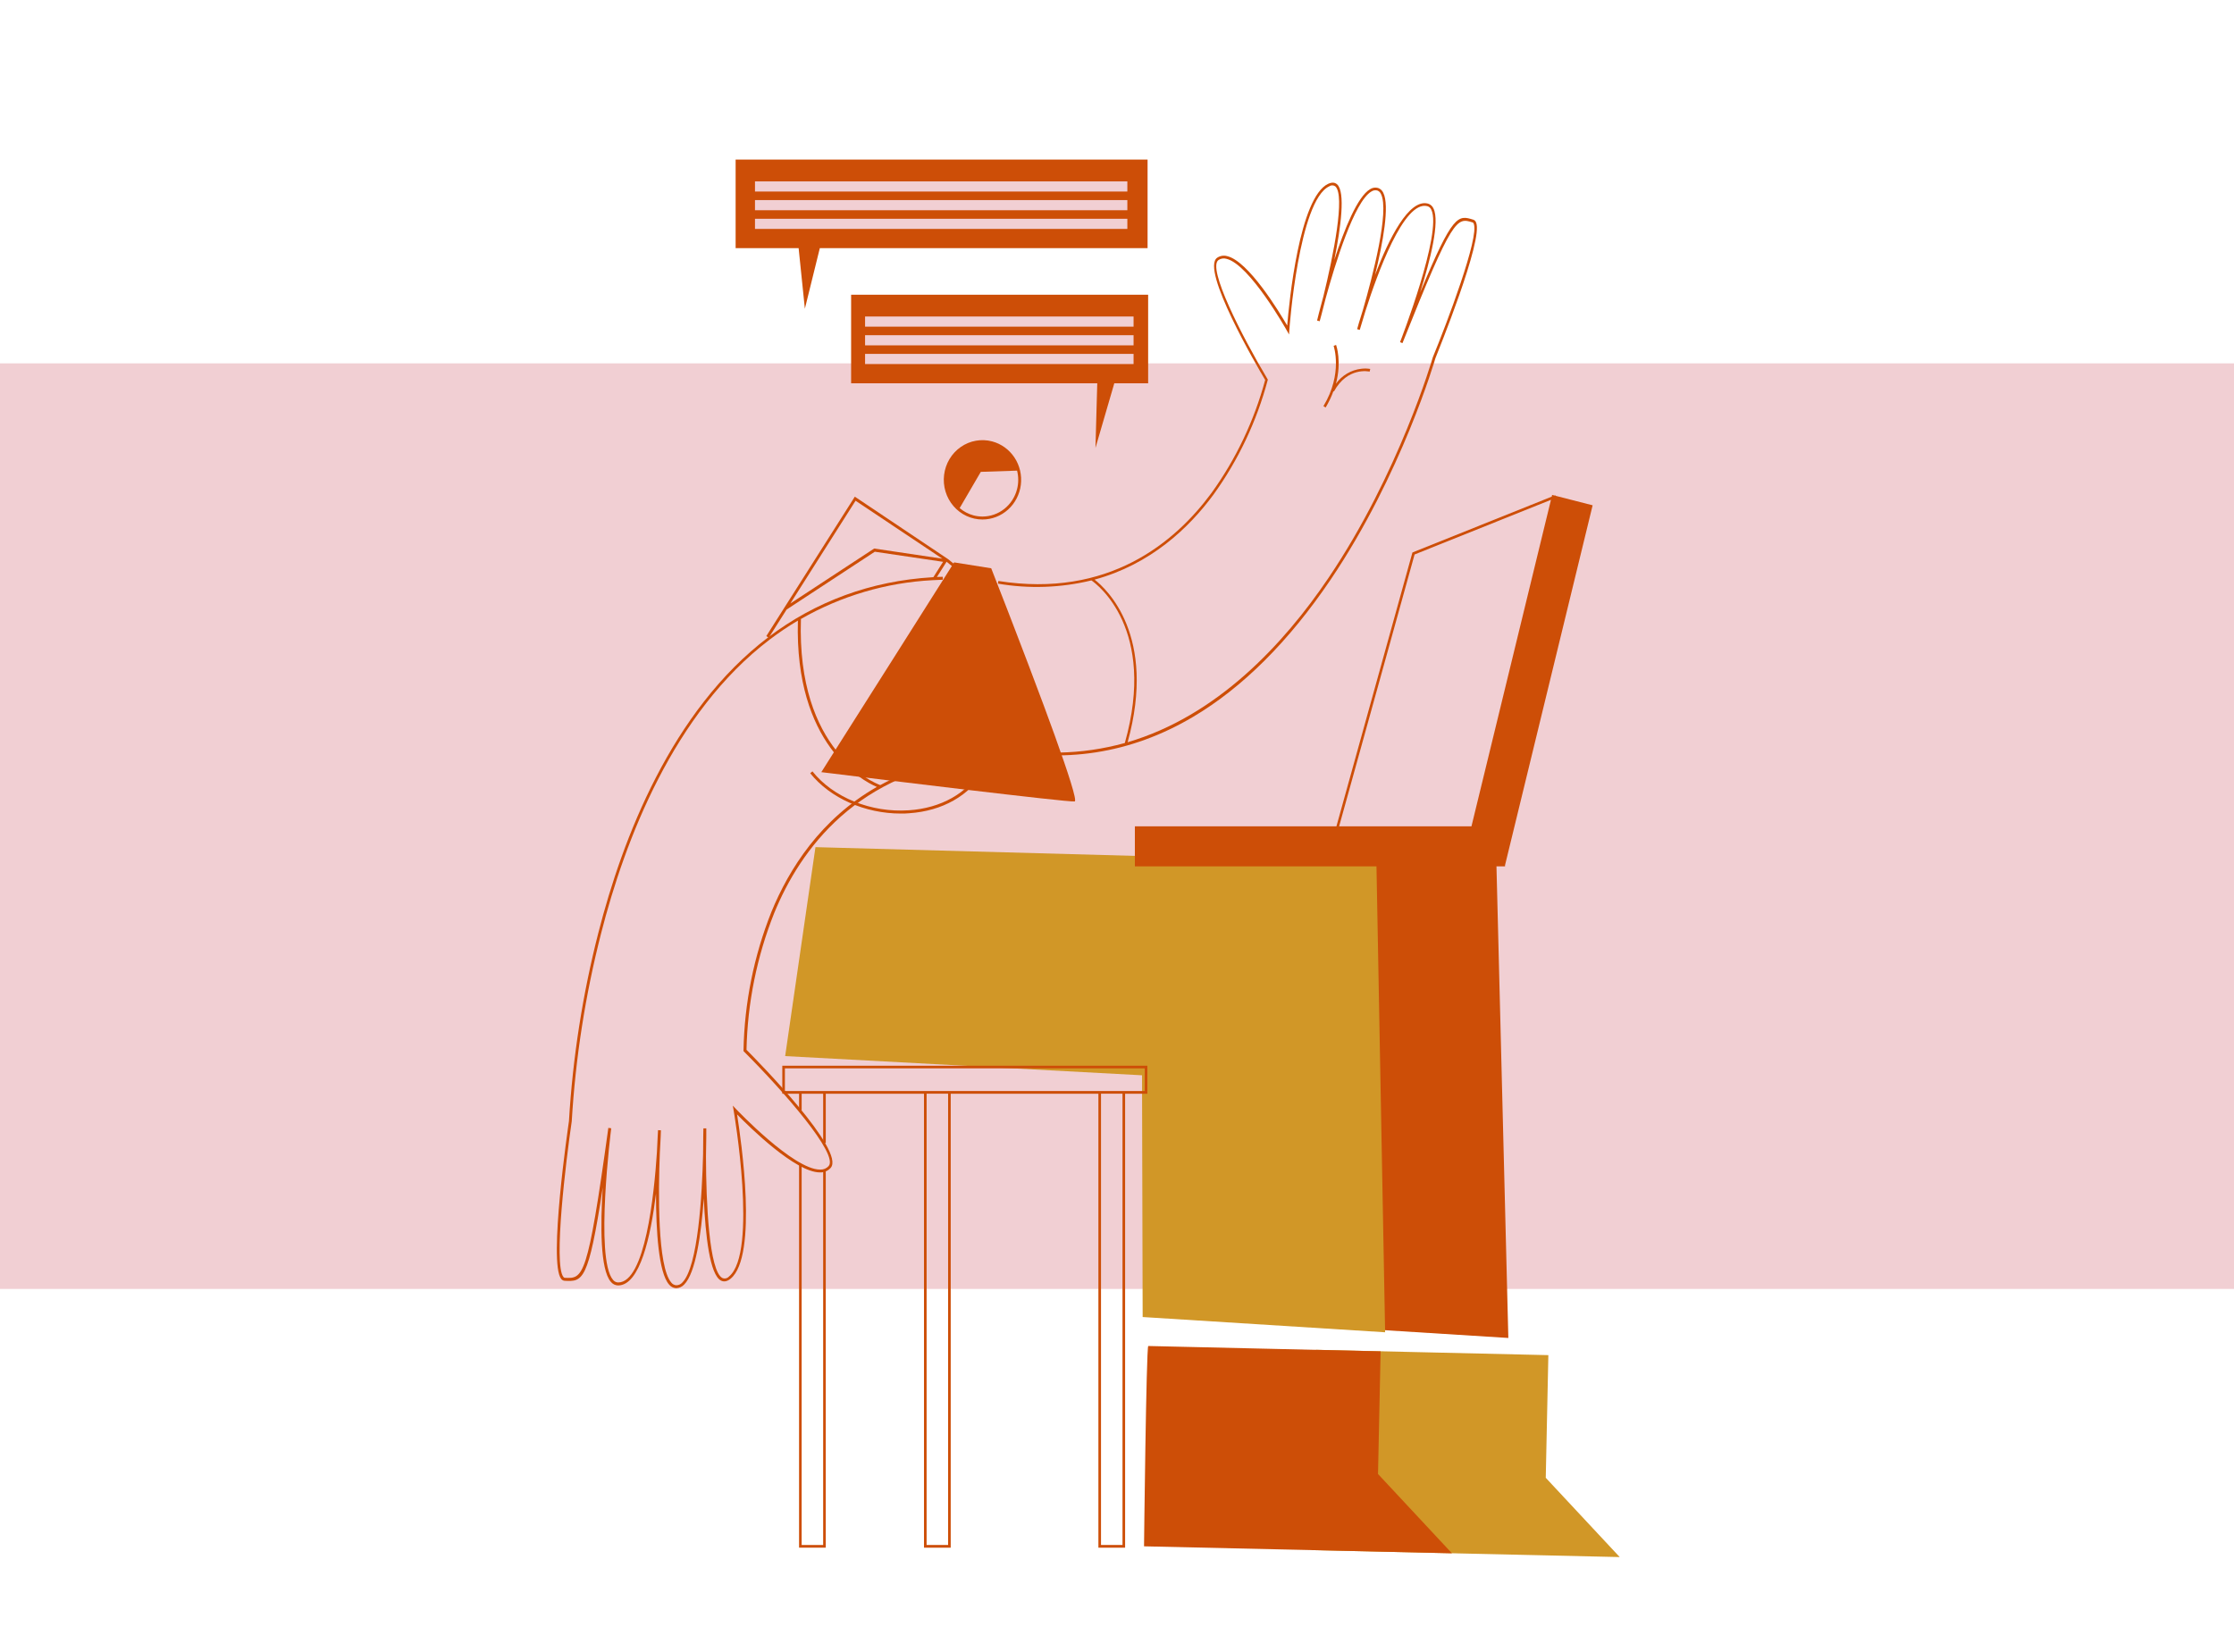 <svg width="584" height="432" viewBox="0 0 584 432" fill="none" xmlns="http://www.w3.org/2000/svg">
<rect width="584" height="242" transform="translate(0 95)" fill="#F1CFD3"/>
<path d="M355.824 96.423C354.522 96.573 353.265 96.998 352.13 97.669C350.996 98.341 350.009 99.245 349.23 100.325C350.782 94.545 349.353 90.412 349.271 90.181L348.631 90.425C348.631 90.495 351.129 97.63 345.964 106.183L346.535 106.553C347.349 105.2 348.033 103.769 348.577 102.28L348.706 102.35C352.258 95.899 357.811 97.114 358.042 97.163L358.199 96.465C357.413 96.329 356.613 96.315 355.824 96.423Z" fill="#CD4E07"/>
<path d="M385.86 58.15C385.803 57.99 385.712 57.844 385.595 57.724C385.477 57.603 385.336 57.51 385.179 57.452C381.158 56.195 379.838 55.783 371.244 76.469C373.918 67.98 376.436 57.947 374.728 54.498C374.591 54.19 374.39 53.916 374.138 53.696C373.886 53.477 373.59 53.317 373.271 53.228C368.29 51.929 363.064 62.422 359.451 71.889C361.533 63.428 363.309 53.737 361.601 50.386C361.47 50.094 361.281 49.834 361.047 49.62C360.813 49.406 360.538 49.244 360.241 49.144C359.891 49.044 359.525 49.021 359.166 49.076C358.807 49.132 358.464 49.264 358.158 49.465C354.879 51.378 351.442 59.881 348.809 67.952C350.537 59.358 351.748 50.156 349.53 48.187C349.346 48.022 349.129 47.898 348.894 47.826C348.659 47.754 348.412 47.734 348.169 47.768C347.844 47.811 347.527 47.906 347.23 48.047C339.677 51.538 336.989 79.115 336.492 85.12C334.329 81.398 326.367 68.294 320.808 66.968C320.367 66.842 319.906 66.814 319.454 66.887C319.002 66.959 318.57 67.129 318.188 67.386C313.765 70.423 328.66 95.85 330.736 99.341C327.868 109.978 323.119 119.984 316.725 128.859C307.158 141.866 289.718 156.423 260.982 151.899L260.88 152.597C268.998 153.988 277.306 153.701 285.315 151.752C286.751 152.736 302.469 164.41 294.045 194.263C282.747 197.396 270.867 197.604 259.471 194.87L259.328 195.568C277.918 199.813 295.59 197.076 311.853 187.449C324.843 179.769 336.955 167.663 347.87 151.515C366.419 124.042 375.163 93.916 375.238 93.651C375.721 92.388 387.895 62.604 385.86 58.15ZM374.557 93.414C374.476 93.714 365.759 123.749 347.264 151.131C335.54 168.487 318.113 187.191 294.78 194.06C302.503 166.134 289.194 153.902 286.138 151.543C300.741 147.57 310.771 138.089 317.235 129.299C323.714 120.312 328.515 110.171 331.396 99.39L331.43 99.25L331.355 99.125C324.55 87.731 315.548 70.039 318.535 67.987C318.839 67.783 319.183 67.649 319.542 67.594C319.902 67.54 320.269 67.567 320.617 67.673C326.68 69.125 336.322 86.286 336.418 86.46L336.976 87.451L337.05 86.314C337.05 85.971 339.534 52.411 347.482 48.718C347.712 48.549 347.988 48.459 348.271 48.459C348.554 48.459 348.83 48.549 349.061 48.718C351.714 51.063 348.564 66.814 345.971 77.398C344.991 80.938 344.386 83.465 344.304 83.807L344.985 83.989C345.08 83.653 345.713 81.357 346.529 78.068C348.999 69.062 354.014 52.69 358.499 50.072C358.725 49.919 358.98 49.816 359.247 49.77C359.514 49.724 359.788 49.737 360.05 49.807C360.261 49.882 360.455 50.002 360.619 50.158C360.783 50.314 360.914 50.504 361.003 50.714C363.275 55.183 358.818 72.26 356.314 80.931C355.416 83.723 354.865 85.727 354.776 86.055L355.457 86.258C355.545 85.964 356.137 84.058 356.968 81.252C359.982 71.785 366.977 52.292 373.135 53.905C373.36 53.969 373.569 54.084 373.745 54.241C373.922 54.398 374.062 54.593 374.156 54.813C377.109 60.775 366.12 89.169 365.99 89.455L366.623 89.713C379.831 56.551 380.811 56.858 384.962 58.157C385.009 58.157 385.132 58.206 385.241 58.45C386.826 61.913 378.089 84.84 374.557 93.414Z" fill="#CD4E07"/>
<path d="M344.018 352.913L404.763 354.309L404.083 386.382L423.415 407.104L342.923 405.289C342.923 405.289 343.501 353.443 344.018 352.913Z" fill="#D19727"/>
<path d="M238.104 271.186L330.756 282.636L330.919 345.84L394.304 349.82L391.181 225.833L246.624 228.158L238.104 271.186Z" fill="#CD4E07"/>
<path d="M300.169 351.921L360.914 353.317L360.233 385.391L379.558 406.119L299.066 404.297C299.066 404.297 299.645 352.451 300.169 351.921Z" fill="#CD4E07"/>
<path d="M280.926 209.545C279.102 209.783 229.619 203.723 217.425 202.215L214.703 201.886L217.622 197.265L233.273 172.571L236.954 166.755L249.427 147.039L259.117 148.582C259.117 148.582 260.736 152.715 263.111 158.824C263.649 160.22 264.234 161.728 264.84 163.313C267.289 169.659 270.188 177.276 272.855 184.446C273.842 187.113 274.801 189.725 275.693 192.196C279.19 201.928 281.654 209.448 280.926 209.545Z" fill="#CD4E07"/>
<path d="M205.252 276.122L298.543 281.142L298.707 344.346L362.091 348.333L359.812 225.506L213.173 221.491L205.252 276.122Z" fill="#D19727"/>
<path d="M259.355 115.406C257.966 115.038 256.515 114.979 255.101 115.231C253.687 115.483 252.342 116.041 251.154 116.868C249.967 117.695 248.964 118.771 248.214 120.026C247.463 121.281 246.982 122.686 246.801 124.147C246.62 125.608 246.745 127.091 247.166 128.499C247.588 129.906 248.297 131.206 249.245 132.311C250.194 133.415 251.361 134.3 252.669 134.907C253.977 135.513 255.396 135.827 256.831 135.827C259.293 135.827 261.67 134.906 263.517 133.237C265.364 131.567 266.554 129.263 266.864 126.758C267.173 124.252 266.582 121.717 265.199 119.627C263.817 117.537 261.739 116.036 259.355 115.406ZM265.881 127.854C265.364 129.913 264.194 131.738 262.556 133.041C260.917 134.344 258.904 135.051 256.831 135.052C256.039 135.051 255.25 134.948 254.483 134.745C253.158 134.391 251.924 133.742 250.87 132.846L256.395 123.372L265.874 123.051C266.275 124.625 266.277 126.278 265.881 127.854Z" fill="#CD4E07"/>
<path d="M247.869 146.208L223.461 129.857L200.325 166.308L200.958 166.734L205.633 159.369L228.687 144.253L246.535 146.893L243.882 151.081L244.514 151.507L247.454 146.865C264.309 160.032 268.147 182.226 256.749 201C252.843 207.43 246.032 211.284 237.56 211.856C227.741 212.519 217.827 208.526 212.383 201.677L211.798 202.166C217.037 208.701 226.149 212.708 235.464 212.708C236.186 212.708 236.914 212.708 237.635 212.631C246.358 212.045 253.381 208.058 257.416 201.412C269.011 182.261 265.085 159.62 247.869 146.208ZM228.517 143.416L206.613 157.784L223.658 130.919L246.338 146.069L228.517 143.416Z" fill="#CD4E07"/>
<path d="M195.147 274.481C195.407 262.224 197.857 250.12 202.373 238.77C209.178 222.077 224.148 201.503 256.279 198.277L256.211 197.509C245.827 198.535 237.233 201.363 230.109 205.273C228.292 204.574 208.225 196.399 209.375 161.833C219.925 155.795 231.687 152.327 243.752 151.696C244.643 151.647 245.548 151.605 246.474 151.577V150.802C245.555 150.802 244.65 150.872 243.752 150.921C227.686 151.898 213.24 157.204 200.815 166.63C175.529 185.822 162.73 219.222 156.428 243.846C152.303 259.974 149.725 276.478 148.732 293.122C148.515 294.63 143.336 330.124 146.691 334.355C146.798 334.506 146.937 334.631 147.097 334.72C147.257 334.81 147.435 334.861 147.616 334.872C152.291 335.102 153.822 335.172 157.565 310.478C156.946 320.364 156.884 331.891 159.667 335.123C159.897 335.419 160.187 335.659 160.518 335.825C160.849 335.992 161.211 336.081 161.58 336.087C167.289 336.087 170.106 323.317 171.487 312.098C171.487 321.795 172.168 332.722 174.889 335.835C175.107 336.115 175.38 336.345 175.689 336.511C175.998 336.677 176.338 336.775 176.686 336.799H176.801C177.576 336.776 178.309 336.439 178.843 335.863C181.857 332.875 183.3 322.752 183.98 313.327C184.409 323.101 185.559 333.322 188.478 334.816C189.261 335.214 190.105 335.046 190.996 334.32C198.202 328.414 193.718 297.974 192.683 291.37C195.99 294.756 207.96 306.534 214.329 306.534H214.424C214.934 306.548 215.44 306.449 215.91 306.246C216.379 306.042 216.801 305.738 217.146 305.354C221.14 300.906 198.318 277.665 195.147 274.481ZM216.622 304.872C216.347 305.176 216.011 305.416 215.638 305.575C215.265 305.734 214.862 305.808 214.458 305.794H214.37C207.422 305.794 192.595 290.148 192.432 289.987L191.567 289.073L191.785 290.329C191.853 290.699 198.148 327.541 190.574 333.748C190.362 333.986 190.084 334.152 189.778 334.224C189.472 334.296 189.151 334.271 188.859 334.153C185.375 332.372 184.579 314.521 184.552 302.394C184.654 298.302 184.634 295.412 184.634 295.014H183.878C183.878 295.405 183.797 298.058 183.797 301.828C183.538 312.217 182.49 331.262 178.353 335.34C178.15 335.566 177.903 335.746 177.627 335.866C177.351 335.987 177.053 336.045 176.754 336.038C176.507 336.017 176.268 335.944 176.05 335.824C175.832 335.704 175.641 335.539 175.488 335.34C171.848 331.151 172.086 311.505 172.487 301.472C172.698 298.17 172.766 295.887 172.773 295.524L172.018 295.489C172.018 295.831 171.855 298.051 171.725 301.304C171.004 312.342 168.65 335.305 161.6 335.305C161.336 335.302 161.077 335.237 160.841 335.116C160.606 334.995 160.4 334.821 160.239 334.607C155.476 329.021 159.736 295.342 159.783 295L159.028 294.895C153.584 334.376 152.461 334.313 147.651 334.09C147.603 334.09 147.453 334.09 147.276 333.853C144.643 330.564 147.957 303.413 149.461 293.185C150.449 276.584 153.02 260.121 157.136 244.034C163.403 219.522 176.128 186.304 201.189 167.237C203.559 165.436 206.026 163.774 208.579 162.259C207.674 194.626 225.291 204.051 229.217 205.747C214.547 214.125 206.272 227.146 201.652 238.428C197.067 249.94 194.597 262.222 194.364 274.656V274.816L194.473 274.928C204.857 285.296 219.289 301.821 216.622 304.872Z" fill="#CD4E07"/>
<path d="M215.186 403.948H209.565V304.3H208.885V404.646H215.866V306.038H215.186V403.948Z" fill="#CD4E07"/>
<path d="M299.938 278.642H204.503V285.966H208.885V290.322H209.566V285.966H215.186V298.861H215.867V285.966H241.547V404.653H248.529V285.966H287.138V404.653H294.12V285.966H299.938V278.642ZM247.848 403.941H242.228V285.952H247.848V403.941ZM293.439 403.941H287.819V285.952H293.439V403.941ZM299.257 285.254H294.12H287.138H248.529H241.547H215.867H208.885H205.183V279.326H299.257V285.254Z" fill="#CD4E07"/>
<path d="M416.338 132.113L406.587 129.613L406.621 129.46L406.369 129.558L405.75 129.397L405.641 129.851L369.386 144.386L369.229 144.449L349.36 216.046H296.672V226.518H393.44V226.204L416.338 132.113ZM369.794 144.973L405.444 130.682L384.662 216.046H350.068L369.794 144.973Z" fill="#CD4E07"/>
<path d="M299.993 41.729H192.303V64.873H208.77L210.403 80.721L214.316 64.873H299.993V41.729Z" fill="#CD4E07"/>
<path d="M294.705 47.426H197.365V50.079H294.705V47.426Z" fill="#F1CFD3"/>
<path d="M294.705 52.313H197.365V54.966H294.705V52.313Z" fill="#F1CFD3"/>
<path d="M294.705 57.2H197.365V59.853H294.705V57.2Z" fill="#F1CFD3"/>
<path d="M300.142 77.063H222.494V100.207H286.839L286.369 117.123L291.296 100.207H300.142V77.063Z" fill="#CD4E07"/>
<path d="M296.331 82.753H226.142V85.406H296.331V82.753Z" fill="#F1CFD3"/>
<path d="M296.331 87.64H226.142V90.293H296.331V87.64Z" fill="#F1CFD3"/>
<path d="M296.331 92.527H226.142V95.18H296.331V92.527Z" fill="#F1CFD3"/>
</svg>
